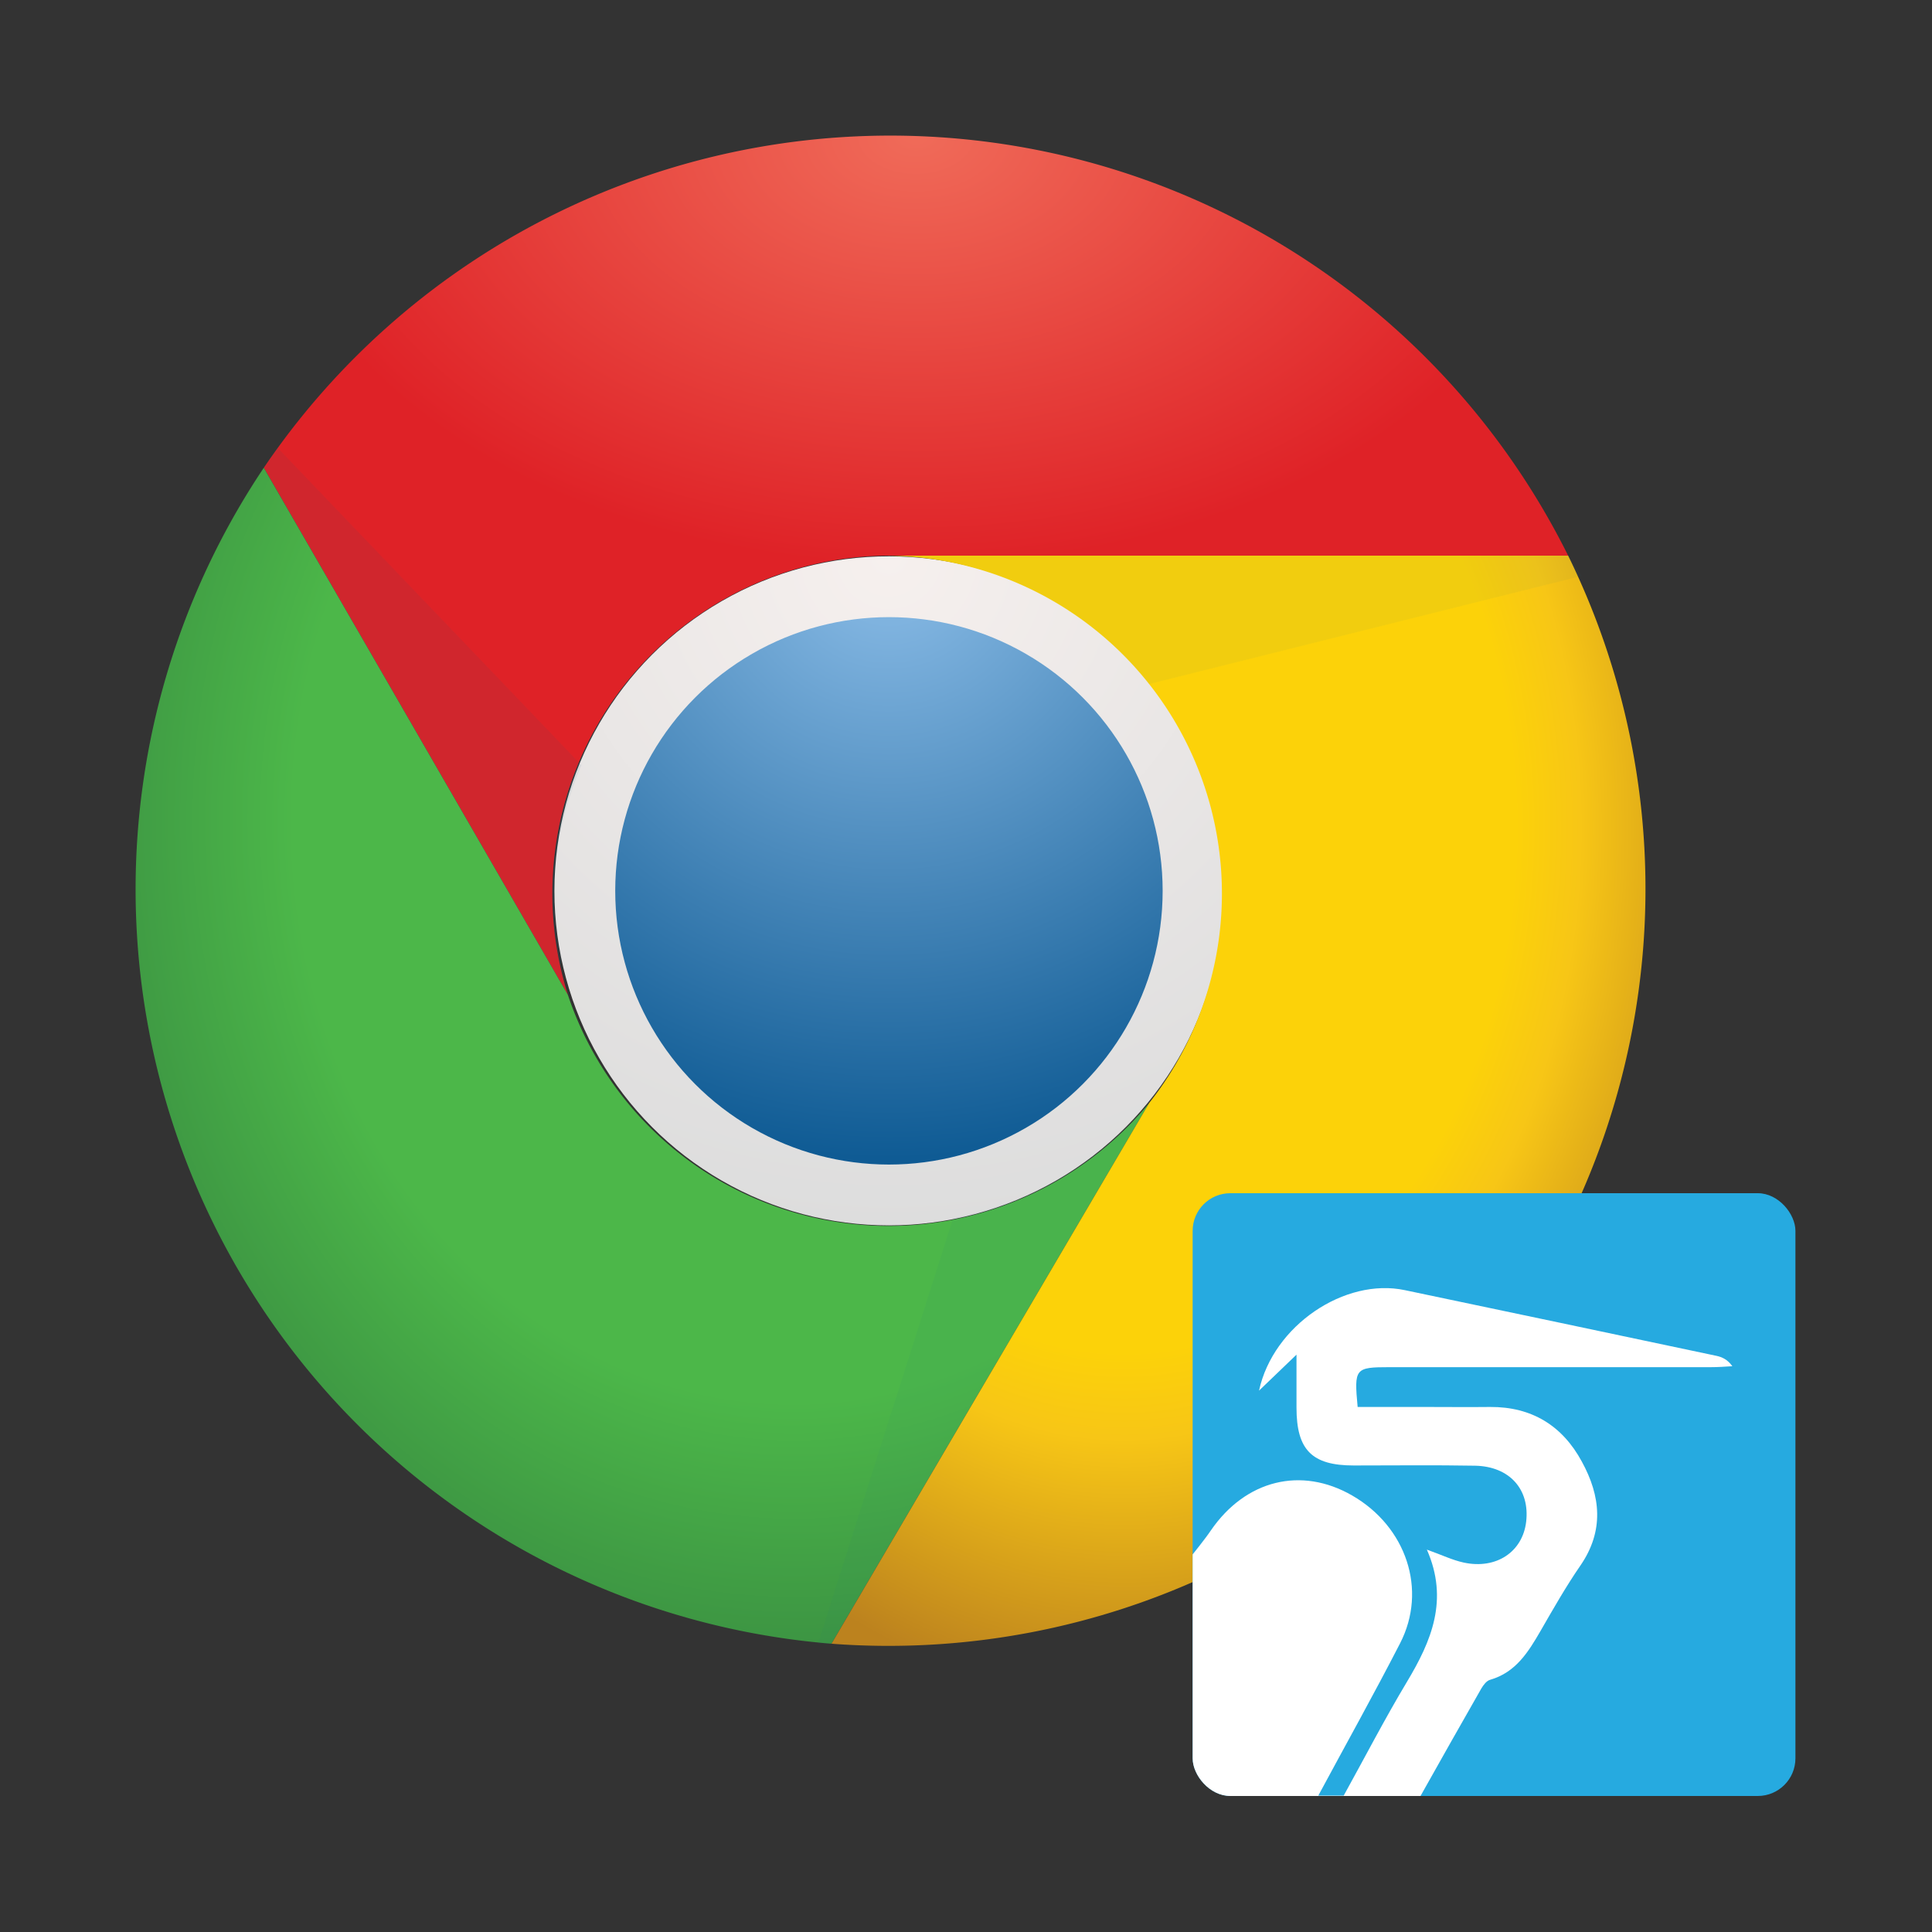 <svg xmlns="http://www.w3.org/2000/svg" xmlns:xlink="http://www.w3.org/1999/xlink" height="512" width="512"><rect width="100%" height="100%" fill="#333333" stroke="none"/><defs><clipPath id="m"><rect ry="16" x="348" height="256" width="256" fill="#26aae0"/></clipPath><linearGradient gradientUnits="userSpaceOnUse" id="b" x1="331.047" y1="485.181" x2="331.047" y2="567.181"><stop offset="0%" stop-color="#81b4e0"/><stop offset="100%" stop-color="#0c5a94"/></linearGradient><linearGradient id="c" gradientUnits="userSpaceOnUse" x1="128" y1="16" x2="128" y2="107"><stop offset="0%" stop-color="#f06b59"/><stop offset="100%" stop-color="#df2227"/></linearGradient><linearGradient id="d" gradientUnits="userSpaceOnUse" x1="72" y1="225" x2="118" y2="149"><stop offset="0%" stop-color="#388b41"/><stop offset="100%" stop-color="#4cb749"/></linearGradient><linearGradient id="e" gradientUnits="userSpaceOnUse" x1="187" y1="220" x2="138" y2="102"><stop offset="0%" stop-color="#e4b022"/><stop offset="30%" stop-color="#fcd209"/></linearGradient><linearGradient id="f" gradientUnits="userSpaceOnUse" x1="80" y1="140" x2="80" y2="60"><stop offset="0%" stop-opacity=".15"/><stop offset="30%" stop-opacity=".06"/><stop offset="100%" stop-opacity=".03"/></linearGradient><linearGradient id="g" gradientUnits="userSpaceOnUse" x1="164" y1="161" x2="109" y2="217"><stop offset="0%" stop-opacity=".15"/><stop offset="30%" stop-opacity=".06"/><stop offset="100%" stop-opacity=".03"/></linearGradient><linearGradient id="a" gradientUnits="userSpaceOnUse" x1="139" y1="179" x2="147" y2="100"><stop offset="0%" stop-opacity=".15"/><stop offset="30%" stop-opacity=".06"/><stop offset="100%" stop-opacity=".03"/></linearGradient><linearGradient y2="100" x2="147" y1="179" x1="139" gradientUnits="userSpaceOnUse" xlink:href="#a"/><linearGradient xlink:href="#b" gradientUnits="userSpaceOnUse" x1="331.047" y1="485.181" x2="331.047" y2="567.181"/><linearGradient xlink:href="#c" gradientUnits="userSpaceOnUse" x1="128" y1="16" x2="128" y2="107"/><linearGradient xlink:href="#d" gradientUnits="userSpaceOnUse" x1="72" y1="225" x2="118" y2="149"/><linearGradient xlink:href="#e" gradientUnits="userSpaceOnUse" x1="187" y1="220" x2="138" y2="102" gradientTransform="translate(-.722)"/><linearGradient xlink:href="#f" gradientUnits="userSpaceOnUse" x1="80" y1="140" x2="80" y2="60"/><linearGradient xlink:href="#g" gradientUnits="userSpaceOnUse" x1="164" y1="161" x2="109" y2="217"/><radialGradient gradientUnits="userSpaceOnUse" fy="78.1" fx="127.5" r="99" cy="78.1" cx="127.5" spreadMethod="pad" id="h"><stop offset=".1" stop-color="#7FB3DF"/><stop offset=".9" stop-color="#0F5B94"/></radialGradient><radialGradient gradientUnits="userSpaceOnUse" fy="78.1" fx="127.5" id="i" r="99" cy="78.1" cx="127.5"><stop offset="0" stop-color="#F6F0EE"/><stop offset="1" stop-color="#ddd"/></radialGradient><radialGradient gradientUnits="userSpaceOnUse" r="78.327" fy="19.525" fx="106.735" gradientTransform="scale(1.232 .812)" cy="19.525" cx="106.735" id="j"><stop stop-color="#f06b59"/><stop offset="1" stop-color="#df2227"/></radialGradient><radialGradient gradientUnits="userSpaceOnUse" fy="108.806" fx="122.267" gradientTransform="scale(.928 1.077)" r="122.769" cy="108.806" cx="122.267" id="k"><stop offset=".65" stop-color="#4cb749"/><stop offset="1" stop-color="#388b41"/></radialGradient><radialGradient gradientUnits="userSpaceOnUse" fy="102.245" fx="187.901" gradientTransform="scale(.864 1.157)" r="111.513" cy="102.245" cx="187.901" id="l"><stop offset=".6" stop-color="#FCD209"/><stop offset=".7" stop-color="#f7c616"/><stop offset="1" stop-color="#bc821e"/></radialGradient></defs><g fill="#216884"><g transform="matrix(1.791 0 0 1.791 7.226 7.553)"><path d="m 198,148 a 70,70 0 0 0 -140,0 l 20,0 a 50,50 0 0 1 100,0" fill-opacity=".1"/><circle cy="127.6" cx="127.5" r="45" fill="url(#h)" stroke="url(#i)" stroke-width="9"/><path d="M 228,78 A 112,112 0 0 0 35,65 l 45,78 a 50,50 0 0 1 47,-65" fill="url(#j)"/><path d="m 35,65 a 112,112 0 0 0 84,174 l 47,-80 A 50,50 0 0 1 80,143" fill="url(#k)"/><path d="M 119,239 A 112,112 0 0 0 228,78 l -101,0 a 50,50 0 0 1 39,81" fill="url(#l)"/><path d="m 35,65 45,78 a 50,50 0 0 1 2,-34 L 37,62" opacity=".075"/><path d="m 119,239 47,-80 a 50,50 0 0 1 -29,17 l -20,63" opacity=".05"/><path d="m 228,78 -101,0 a 50,50 0 0 1 39,19 l 64,-16" opacity=".05"/></g><g transform="matrix(.624 0 0 .624 98.911 316.211)"><rect ry="16" x="348" height="256" width="256" fill="#26aae0"/><path clip-path="url(#m)" d="M 348,243.08 348,256 l 96.77,0 c 8.547,-15.262 17.191,-30.504 25.839,-45.664 0.916,-1.527 2.228,-3.284 3.755,-3.691 10.896,-3.157 16.191,-11.787 21.384,-20.748 5.397,-9.368 10.788,-18.858 16.897,-27.717 10.183,-14.765 8.681,-29.537 0.636,-44.2 -8.248,-15.274 -21.302,-23.3 -38.918,-23.198 -9.063,0.102 -18.017,0 -27.08,0 l -29.212,0 c -1.527,-16.395 -1.139,-16.897 13.524,-16.897 l 136.356,0 c 3.055,0 6.205,-0.21 9.26,-0.414 -2.037,-2.851 -4.372,-3.882 -6.714,-4.391 -44.092,-9.368 -88.286,-18.641 -132.379,-27.908 -25.457,-5.397 -55.917,14.975 -61.925,42.673 5.397,-5.193 10.005,-9.572 15.911,-15.274 l 0,22.498 c 0,17.922 6.492,24.566 24.312,24.566 17.209,0 34.444,-0.21 51.551,0.095 14.663,0.305 23.3,10.088 21.671,23.835 -1.527,12.729 -12.627,20.264 -26.476,17.311 -4.786,-1.018 -9.375,-3.265 -15.688,-5.505 9.368,21.282 1.954,38.791 -8.433,56.102 -9.47,15.784 -17.928,32.178 -26.889,48.369 l -10.788,0 c 11.609,-21.588 23.516,-42.87 34.718,-64.662 11.71,-22.708 2.648,-49.578 -20.366,-62.816 -21.588,-12.423 -45.219,-6.625 -59.984,14.861 -2.24,3.36 -7.733,10.177 -7.733,10.177 z" fill="#fff"/></g></g></svg>